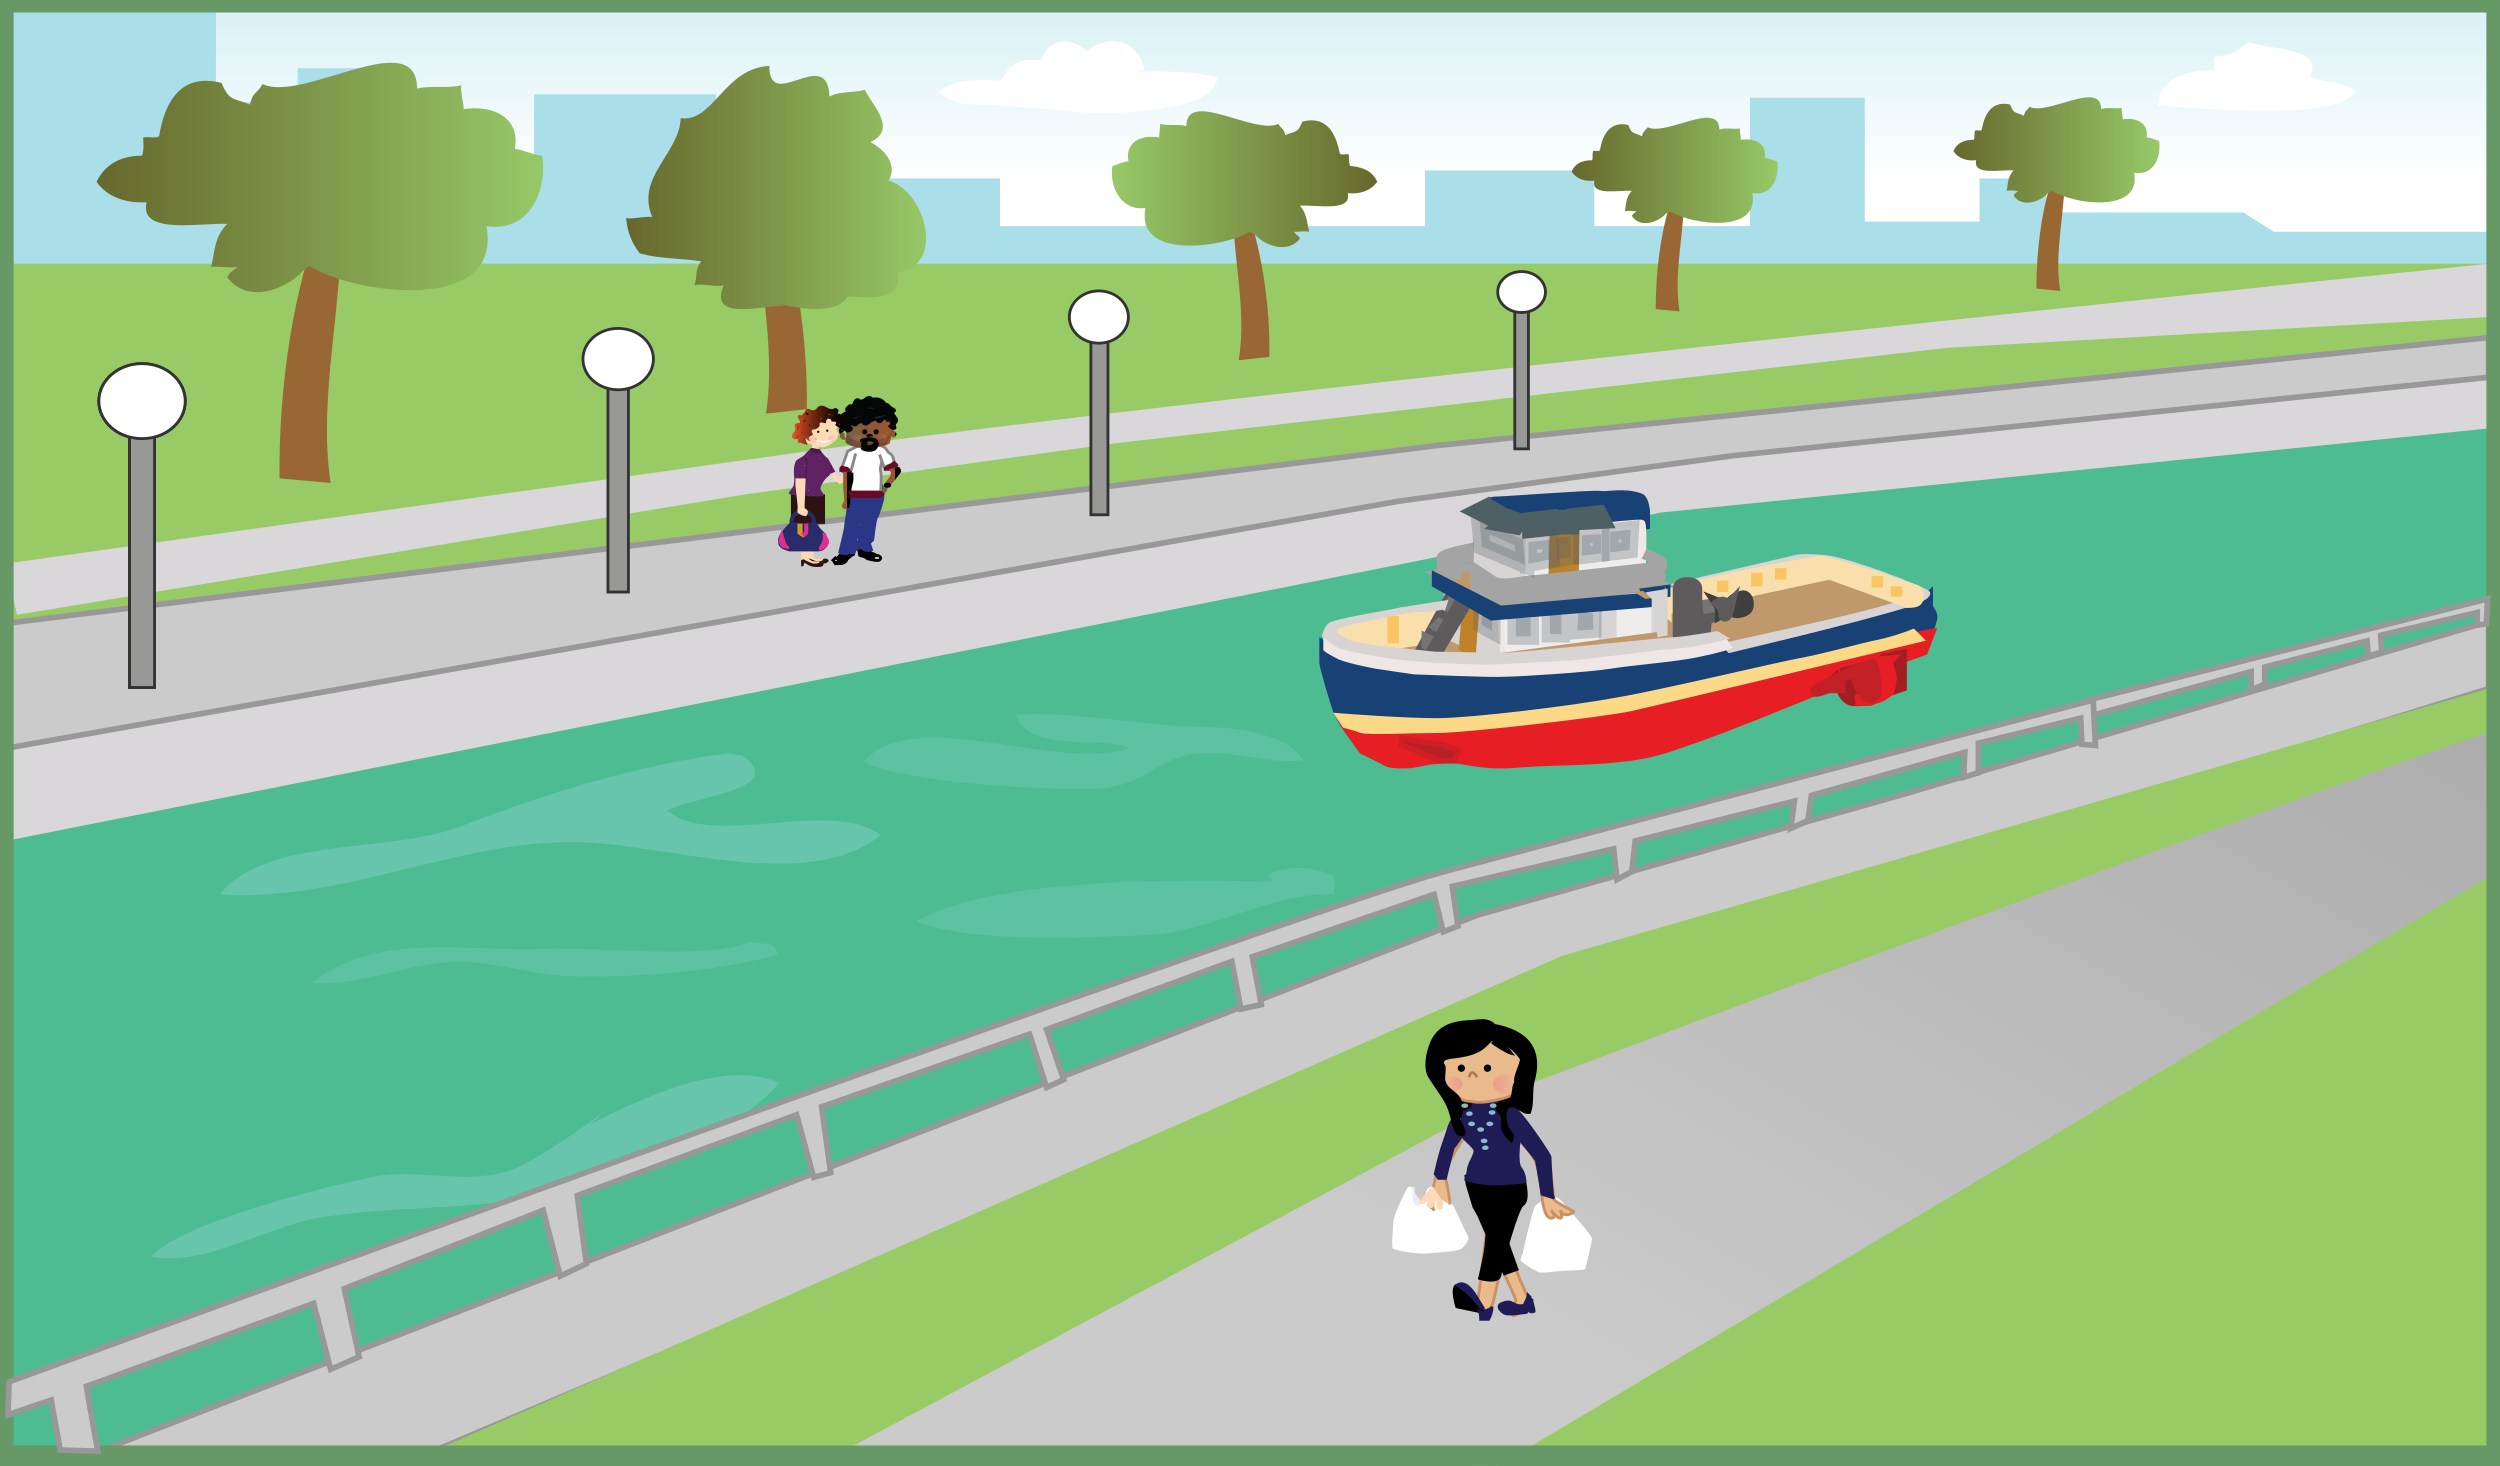 <svg xmlns="http://www.w3.org/2000/svg" version="1.0" viewBox="0 0 220 129"><rect x="0" y="0" width="220" height="129" fill="#808080" stroke="none"/><switch><g><linearGradient id="a" x1="109.748" x2="109.748" y1="15.959" y2="-31.031" gradientUnits="userSpaceOnUse"><stop offset="0" stop-color="#fff"/><stop offset="1" stop-color="#8ad3e1"/></linearGradient><path fill="url(#a)" d="M.5 0H219v26.2H.5z"/><path fill="#AADEE9" d="M19 .8V9h7.2V6h9.5v9.7H47V8.3h16v7.4h25v4.2h37.4V15h14.9v4.9H154V8.6h10.1v10.9h10.1v-3.8h5.9v3h17.3l2.7 1.7h19.3v6.2H0V.1z"/><linearGradient id="b" x1="57.96" x2="-39.541" y1="-1.666" y2="-161.629" gradientUnits="userSpaceOnUse"><stop offset="0" stop-color="#4dbc93"/><stop offset="1" stop-color="#696"/></linearGradient><path fill="url(#b)" stroke="#4DBC93" d="M.5 74l145.7-28.9 72.8-7.4v22.9l-92.2 24.7-98.9 43.1H.2z"/><path fill="#DAD7DA" d="M219 37.7l-72.8 7.4L.5 74V62.2l144.6-21.7 73.9-7.3z"/><linearGradient id="c" x1="108.897" x2="93.551" y1="78.382" y2="37.702" gradientUnits="userSpaceOnUse"><stop offset="0" stop-color="#cccbcb"/><stop offset="1" stop-color="#989898"/></linearGradient><path fill="url(#c)" stroke="#989898" stroke-width=".5" d="M219 54.7l-51.5 15.2-37.4 10.6L8.5 127.8h29.4l97.6-41.4L219 60.6z"/><path fill="#98CB66" d="M37.9 127.8l99.6-43.7L219 60.6v67.6zM.3 65.5l144.8-25 73.9-7.3v-10H.5z"/><linearGradient id="d" x1="66.528" x2="-24.413" y1="-23.465" y2="-172.665" gradientUnits="userSpaceOnUse"><stop offset="0" stop-color="#cccbcb"/><stop offset="1" stop-color="#989898"/></linearGradient><path fill="url(#d)" stroke="#989898" stroke-width=".5" d="M.8 65.8l122.3-21.7 29.4-4 66.5-6.9v-3.5l-92.5 9.5L.2 54.9z"/><path fill="#184275" stroke="#184275" d="M130 45.2s.8-1 1.6-1 8.5-.6 9.2-.5c.7.1 2.1-.3 3.5.2.3.1.4 1.1.4 1.1v1.1s-10.3 1.1-10.6 1c-.3-.1-2.8-1.3-3.1-1.4-.4-.1-1-.5-1-.5z"/><path fill="#BF996C" stroke="#BF996C" stroke-width=".5" d="M120.1 57.1s7-1.3 7.1-1.2c.1.1 4.2 1.8 4.2 1.8.1.2.6.6.6.6s-5.1 0-5.6-.1c-.5 0-4.7-.3-5.1-.5-.5-.2-1.2-.2-1.2-.2v-.4z"/><path fill="#D7D4D3" stroke="#D7D4D3" stroke-width=".5" d="M127.3 56v-4.4L132 54l.3 4.2z"/><path fill="#BE822B" stroke="#BE822B" d="M129.7 53.1l-.3 4.1-.5-.3.3-4.1z"/><path fill="#EFECEC" stroke="#EEE7E5" stroke-width=".5" d="M141 53.1l.2 4.1-8.9.8-.3-4z"/><path fill="#F9DFAC" stroke="#F9DFAC" d="M127.3 55.9s-5.5.9-5.9.9c-.4 0-1.5.4-1.5.4l-1.4-.4s-1.1-.8-1.1-.9c0-.1.1-.7 1-.8.8-.2 4.1-.9 4.6-1 .5-.1 3.5-.5 3.5-.5l.7-.2.1 2.5z"/><path fill="none" stroke="#A4A4A4" d="M128.6 52.2V50s-1.8-.5-1.7-.9c.1-.4 3.5-1 3.5-1"/><path fill="none" stroke="#A4A4A4" d="M128.6 50.5s-1.9-.4-1.7-.8c.2-.3 1.2-.6 2-.7.9-.1 1.9-.2 1.9-.2"/><path fill="none" stroke="#A4A4A4" d="M130.9 49.7l-4 .8 1.7.8"/><path fill="#BF996C" stroke="#BF996C" stroke-width=".5" d="M130.9 50.3l-4.4.7 5.5 3 13.6-1.4-.6-.4 2-.3-2.3-1.1-.2.7v.6l-4.1.1-5.7.7-3.4-1.3z"/><path fill="#EFECEC" stroke="#EEE7E5" stroke-width=".5" d="M144.5 52l-10.6 1.2s.1-5.9.1-6c0-.1 10.2-1.4 10.5-1.2.3.1 0 6 0 6z"/><path fill="#BE822B" stroke="#BE822B" d="M136.9 47l1.6-.2-.1 5.6-1.7.1z"/><path fill="#4F6064" stroke="#4F6064" stroke-width="1.482" d="M137 47.3l1.2-.1V49l-1.2.2z" opacity=".28"/><path fill="#D7D4D3" stroke="#D7D4D3" stroke-width=".5" d="M130 45.2l-.1 6.4 4.1 1.5V47s-1.9-.8-2.4-.9c-.5-.1-1.5-.7-1.5-.7l-.1-.2z"/><path fill="#184275" stroke="#184275" d="M169.6 52.8v.7s.4.5.4.8c0 .3-.8 2.4-.8 2.4l-.5.4s-2.5 1.1-3.3 1.2c-.8.1-3.6 1.1-4.9 1.9-1.3.8-13.3 5.4-15.4 5.9-2.1.5-10.8.8-12.2.8-1.4 0-3.6-.3-3.6-.3s-3.8 0-4.6.3c-.8.3-2.3-.1-2.6 0l-1.6-.8c-1-.6-2.5-3.1-2.7-3.6-.2-.5-1.2-3.9-1.2-4.2V57s1.8 1.2 4.4 1.5c2.6.4 6.3.6 8.3.7 1.9.1 6.1-.1 8.3-.3 2.2-.2 5.7-.6 7.2-.8 1.6-.2 3.9-.5 4.4-.6.6-.1 2.8-.7 2.8-.7l.2.3s6.2-1.5 7.3-1.8c1.1-.3 4.1-1 4.7-1.2.6-.2 2.5-.7 2.5-.7l1.5-.4 1.1-.5.3.3z"/><path fill="#E81E25" stroke="#E81E25" d="M118.8 64.2s11.7 1 22.8-1.2c11-2.3 17.5-3.7 17.5-3.7l10-3.3.6-.1-.5 1.3s-7.1 2.5-9.9 3.7c-2.7 1.1-7.3 3-10.5 4.1-3.2 1.1-4.2 1.7-12.4 1.9-3.5.1-4.1.5-7.5-.1-.8-.2-2.4-.1-3.2 0-.9.2-1.6.3-1.6.3s-1.4.1-1.9-.1c-.5-.3-2.2-1.1-2.2-1.1l-1.2-1.7z"/><path fill="#BF996C" stroke="#BF996C" stroke-width=".5" d="M161 50.4l-14.6 3.2.2 1.2-1 1.1.4 1.3 5.5-1.1.6.6 15.9-3.8z"/><path fill="#D7D4D3" stroke="#D7D4D3" stroke-width=".5" d="M146.5 52.1v-.4h.3l11.2-2.6s.5-.2 2.6 0 8.5 2.7 9 3.1c.1.1-.3.5-1.5.9-4.4 1.4-15.9 4.1-15.9 4.1s-.2-.2-.2-.4c.1-.2 18.2-3.7 16.7-4.6-1.6-.9-7.5-2.6-8.5-2.7-.9-.2-13.5 2.7-13.5 2.7l-.2-.1z"/><path fill="#F9DFAC" stroke="#F9DFAC" d="M146.6 53.6v-1.4s6.1-1.4 7.1-1.6c1-.2 6.4-1.2 6.5-1.2.2 0 4.1 1.1 5 1.4.9.3 2.5.9 2.8 1 .3.1.7.1.8.4 0 .3 0 .6-.2.7-.2.1-.7.1-.7.1l-6.9-2.5-14.4 3.1z"/><path fill="#A31E22" stroke="#A31E22" d="M167.3 60.4v-2.7s-1.3.3-1.5.3c-.1 0 .1-.1.3.5.2.6.3 1.3.2 1.6-.1.2-.2.7-.2.7l1.2-.4zm-5.3-1.1c-.1.1-.1 1 .1 1.4.2.5.5.8.8.9.3.1 1.1 0 1.3 0 .2 0 .7-.4.8-.6.1-.2.2-1.5 0-1.8-.1-.3-.3-.8-.3-.7 0 .1-2.7.8-2.7.8z"/><path fill="#E81E25" stroke="#E81E25" d="M166 58.2s.5 1.3.4 1.6c0 .3-.2 1-.2 1-.1.1-.8.6-1.1.6-.3.1-.6.3-.7.2h-1.1s1.4-.3 1.5-.5c.2-.2.3-1 .3-1.3 0-.3-.3-1.2-.3-1.2 0-.1-.1-.3-.1-.3l1.3-.1z"/><path fill="#C42126" stroke="#C42126" d="M163.4 59s0 1 .3 1.5.6.8.7.8c0 0 .3.2.5 0s.2-.7.2-.9c0-.3-.2-1.3-.2-1.5 0-.1-.2-.4-.2-.4l-1.3.5c0-.1-1 .4-2 .9-.3.1-.6.3-.8.4-.8.4-1 .6-.6.5.4-.1.7-.3 1.1-.3h.8V60"/><path fill="#FBD987" stroke="#FBD987" d="M118.3 63.3s5.2.4 8.2.4c2.9 0 12-1.1 15.7-1.8 3.7-.6 14.1-3.1 16.3-3.5 2.2-.4 5.3-1.3 6.8-1.6 1.5-.3 3-.9 3-.9l.2.2s-22.8 5.5-25.1 6c-2.3.5-14.5 1.9-16.8 1.9-2.3 0-6.3.2-6.8 0s-1.3-.4-1.3-.4l-.2-.3z"/><path fill="none" stroke="#F8C562" d="M151.6 51.1v1m3-1.7v1.2m2.1-1.6v1m8.5-.3v1m1.7-.1v.9"/><path fill="#EFECEC" stroke="#EEE7E5" stroke-width=".5" d="M142 53.1v4.1h3.6v-4.3z"/><path fill="#D7D4D3" stroke="#D7D4D3" stroke-width=".5" d="M141 53.1h1v4.1h-1.1z"/><path fill="#4F6064" stroke="#4F6064" stroke-width="1.482" d="M138.8 55.5l1.4-.1V54l-1.3-.2zm-2.4-1.4h1v1.7h-1zm-3 .3h1.3V56h-1.3zm-3 .6l.9.5v-1.4l-.9-.5z" opacity=".28"/><path fill="none" stroke="#A4A4A4" d="M144.7 48.7l1.4.7s.4.5-.2.6c-.6.2-.7 0-.7 0s-10.6 1.2-11.1 1.2c-.5.1-2.1.4-2.7 0l-1.5-1v2.6m1.4-1.6v2.5m2.4-2.4v2.5m3.7-3v2.8m3.6-3.2v2.7m4.9-3.1v2.2m-17.8-3.7V51m-.8-2.2v2.8"/><path fill="none" stroke="#A4A4A4" d="M129.8 51.3l1.5.8s1.8.3 2.1.2c.3-.1 4-.5 4-.5l3.9-.5s5-.4 4.8-.6c-.2-.1-1.5-.7-1.5-.7"/><path fill="none" stroke="#A4A4A4" d="M129.8 52.1s.8.5 1.5.7c.7.2 2.4 0 2.4 0l3.7-.4 3.7-.3 4.8-.7-1.2-.6"/><path fill="#4F6064" stroke="#4F6064" stroke-width="1.482" d="M130.9 44.6l.4.4-.4.4-.8-.4zm.7.4l.7.4-.3.4-.8-.4zm1.3.6l-.6.5 1.1.2.3-.4zm1.8.2v.8l1.8-.2-.1-.8zm2.5-.2h1v.7h-1zm1.7-.2l.2.5 1.9-.1-.3-.6z"/><path fill="none" stroke="#F8C562" d="M122.6 54.2v2.4"/><path fill="#5E5B5D" stroke="#5E5B5D" d="M148.5 53.1c.2 0 .8-.1.9.1.1.3-.6.4-.8.4v-.4m.8.5l.2 1 1.8-.7v-.6z"/><path fill="#767576" stroke="#767576" d="M149.8 53.3l1.4-.2.2.2-2 .3v-.3z"/><path fill="none" d="M151.4 54l.5-.2-.5-.9-.2.2.2.3z"/><path fill="#5E5B5D" stroke="#5E5B5D" d="M148.5 53.6l.1 1.8s.3.3.5.2c.2 0 .4-.9.4-.9l-.2-1.4-.5.2-.3.1z"/><path fill="#5E5B5D" stroke="#5E5B5D" d="M148.1 52.5v4.4l.8-.4v-4h-.6zm1.4 2.5v1.6l.5-.3.1-1.3-.3-.2z"/><path fill="#262728" stroke="#262728" d="M123.4 65.2s2 .4 2.9.5c.9.1 1.7.5 1.7.5l-.2.5h-1l-3.6-1.5h.2z" opacity=".13"/><path fill="#4F6064" stroke="#4F6064" stroke-width="1.482" d="M130.2 45.8l3.8 1.7.2 2.2-3.8-1.6zm4.3 3.8l2-.4-.1-1.7-1.9.2zm4.7-.7l1.7-.2V47l-1.7.1z" opacity=".28"/><path fill="#5E5B5D" stroke="#5E5B5D" d="M128.1 52.2l-3 5.8-.4-.1 3.2-5.9z"/><path fill="#767576" stroke="#767576" d="M128.4 53.1l-.3.6-.6-.3.3-.5zm-1.7 1.8l.5.2v.4l-.7-.4zm-1.1 1.4l.8.4v.5l-.8-.5z"/><path fill="#5E5B5D" stroke="#5E5B5D" d="M126.1 58l3.1-5.2-.5-.2-3.1 5.4z"/><path fill="#4F6064" stroke="#4F6064" stroke-width="1.482" d="M141.7 48.6l1.7-.2.1-1.8-1.8.2z" opacity=".28"/><path fill="#3F3F3F" stroke="#3F3F3F" d="M151.2 53.1l.5.2.4.3-.7.4v-.6zm1.8-.3c-.2 0-.2.3-.2.5.8.1.8-.4.4-.8.6-.3.8.8.5 1.1-.2.2-.6.3-.9.3-.3 0-.5-.4-.7-.3v-.3c0-.1.2 0 .2-.1V53c.2-.2.9-.7.7-.2"/><path fill="#5E5B5D" stroke="#5E5B5D" d="M151.3 53.1s.3-.2.5 0c.3.2.4.1.4.1l-.2.8s-.1.2-.2.2c-.2 0 0-.2 0-.2l-.3-.7-.2-.2z"/><path fill="#184275" stroke="#184275" d="M145 52.2l1.5-.2v.1l-1.4.3zM126.5 51v.3l4.8 2.8 14.3-1.2-.1-.3-13.5 1.2z"/><path fill="#BF996C" d="M144.8 52.2l.8.4-.8.1-1-.6.8-.1zm1.7-.5h.1v.2h-.1z"/><path fill="#D7D4D3" stroke="#D7D4D3" stroke-width=".5" d="M146.5 52.1v3.6l-.9.2v-3.3l-.3-.3z"/><path fill="#BF996C" stroke="#BF996C" stroke-width=".5" d="M145.7 56.7L132.3 58l-.1-.3 13.4-1.8z"/><path fill="#5E5B5D" stroke="#5E5B5D" d="M149.3 56.3c0 .3-.3.5-.7.5h-.2c-.4 0-.7-.2-.7-.5v-4.5c0-.3.3-.5.7-.5h.2c.4 0 .7.2.7.5v4.5z"/><path fill="#EEE7E5" stroke="#EEE7E5" stroke-width=".5" d="M151.7 56.3l.4.6s-.8.3-2.8.7c-1.9.4-5.8.7-7.6 1-1.8.3-8 .7-9.2.7-1.2.1-7.3-.2-8-.2 0 0-2.8-.4-3.4-.5 0 0-2.2-.4-3.2-.8-1-.5-1.2-.7-1.2-.7V56s.2.5 1.1.8c.9.3 3.2.9 4.9 1.1 1.7.2 6.5.6 8.7.5 2.3-.1 7.3-.3 8.2-.5 1-.2 3.5-.4 4.1-.5l-.5.1s1.9-.1 2.9-.3c1-.2 2.7-.3 3.1-.4.3-.1 1.4-.3 1.5-.3 0-.1 1-.2 1-.2z"/><path fill="#D7D4D3" stroke="#D7D4D3" stroke-width=".5" d="M127 53.4l.1-.3s-2.5.4-3.8.6c-1.3.3-6 1-6.3 1.4-.3.4-.4.8-.4.8s.8.7 1.3.9 4.3 1 6.2 1.1c1.9.2 6.2.4 7.9.3 1.8-.1 6.2-.3 7.1-.4.9-.1 7.4-.9 7.4-.9 2 0 5.1-.8 5.1-.8l-.5-.3s-3.1.5-3.5.5c-.5 0-5.2.5-6.4.6-1.2.1-7.9.8-8.9.8s-5.2-.1-6-.1c-.7-.1-7-.6-7.8-1.1-.8-.5-1.3-.7-1.1-1.1.2-.5 1-.5 2-.8 1-.2 4.6-1 5.2-1 .7.1 2.4-.2 2.4-.2z"/><path fill="#AADEE9" d="M106.7 64c-5.7 0-11.3-1.4-17.3-1.1 1.1 3.4 7.1 1.8 10 2.9-6.3 2.3-18.7-3.9-23.4 1.2 3.3 1.9 16.4 2.6 20.7 2.4 3.7-.2 4.9-2.4 8-3 3.4-.6 6.6.9 10 .5-1.4-2.2-5.4-2.9-8.6-2.9m6 13.6c-7.4-.2-24.6-.5-31.5 3.5 5.2 1.9 14.2 1.4 20.2 1.2 5.8-.2 11-3.8 16.6-3.6v-1.6c-1.9-.9-3.9-1-5.9-.1M66 82.9c-4 1.6-13.1.4-18.1.6-7.1.3-14.5-1.6-20.5 3 4.2.3 7.8-1.5 11.8-1.8 4-.3 7 1 10.7 1.2 5.7.2 13.2-.4 18.6-1.9-.5-1.3-1.2-.8-2.5-1.1" opacity=".18"/><path fill="#AADEE9" d="M64 66.3c-7.9 1-16.2 3.6-23.4 6.4-6.5 2.5-16.9.8-21.3 6 11.1.7 20.6-4.7 31.4-4.6 7.9.1 20.2 4.6 26.8-.6-4.6-3.4-14.7 1.3-18.8-2.2 2.8-1.3 10.7-1.9 6.6-4.8m-12 31.2c-1.1.9-5.9 4.3-8.1 5.2-4.1 1.5-8.5-.2-12.6.7-4.2.9-16.7 4-19.3 7 5 .8 10-2.6 14.6-3.4 4.6-.8 9.4-.8 14-1.2 7.9-.6 21.6-4.8 26.7-10.7-5-2.2-12.4 1.5-16.6 3.6" opacity=".27"/><path fill="#DAD7DA" d="M1.5 54.1l64.1-10.6L98.2 39l42.6-4.9 30.6-3.5 47.6-2.7v-4.7S107.7 34.6 69.7 39.9.5 49.6.5 49.6l1 4.5z"/><g stroke="#333" stroke-width=".25"><path fill="#989897" d="M11.4 37.8h2.2v22.7h-2.2z"/><ellipse cx="12.5" cy="35.3" fill="#FFF" rx="3.8" ry="3.3"/></g><g stroke="#333" stroke-width=".25"><path fill="#989897" d="M53.5 33.7h1.8v18.4h-1.8z"/><ellipse cx="54.4" cy="31.6" fill="#FFF" rx="3.1" ry="2.7"/></g><g stroke="#333" stroke-width=".25"><path fill="#989897" d="M96 29.7h1.5v15.6H96z"/><ellipse cx="96.7" cy="27.9" fill="#FFF" rx="2.6" ry="2.3"/></g><g stroke="#333" stroke-width=".25"><path fill="#989897" d="M11.4 37.8h2.2v22.7h-2.2z"/><ellipse cx="12.5" cy="35.3" fill="#FFF" rx="3.8" ry="3.3"/></g><g stroke="#333" stroke-width=".25"><path fill="#989897" d="M133.3 27.1h1.2v12.4h-1.2z"/><ellipse cx="133.9" cy="25.7" fill="#FFF" rx="2.1" ry="1.8"/></g><path fill="#FFF" d="M100.7 6.2c-.3-2.5-3.1-3.4-5-1.7-1.7-1.3-3.3-1.2-4.1.8-2-.2-2.7.3-3.5 1.8-2-.1-4.1-.2-5.5 1 1.7 1.4 3.3 1 5.6 1.2 2.2.2 4.4.3 7 .6 2.8.2 11.9 0 11.9-3.1-2.4-.6-4.9-.5-7.4-.5m103.6.4c1.2-2.5-3.4-2.3-5.4-3-1.3.9-.9 1-3 1.3-.1.4.1.9-.1 1.2-2.4-.1-4.9.8-4.9 3.1 3.7.2 15.7 1.5 17.4-1.3-.9-.6-1.9-.8-3-.9"/><path fill="#996733" d="M24.6 42.1c-.1-7.5 1.1-17 4.1-23.9H30c.4 7.8-2.1 16.6-.9 24.3"/><linearGradient id="e" x1="8.471" x2="47.614" y1="15.681" y2="15.681" gradientUnits="userSpaceOnUse"><stop offset="0" stop-color="#67682c"/><stop offset="1" stop-color="#96c867"/></linearGradient><path fill="url(#e)" d="M26.6 23.9c-1.6 1.7-4.9 2.8-6.6.5.2-.5.6-.6.9-.9-.7.1-1.6-.1-2.3 0 .3-1.5.3-2.7 1.4-3.8-2.4-.1-7.8 1-7.1-1.9-1.9.1-3.5-.5-4.4-1.8.7-1.5 2.1-2.3 4-2.3.2-.5.1-1.2.1-1.6.4-.1 1.1.1 1.4-.1.4-2.5 1.6-5.7 5.5-4.7.7 1.7 1.1 1.3 2.5 1.9.2-1.1.7-1 1.1-1.8 3.5 1.7 13.6-5.3 13.6.4 1-.3 2.9 0 3.9-.3-.1.6.2 1.5.2 2.1 2.8-.4 5 .9 4.5 3.5.8.1 1.5.5 2.4.6.5 2.7-.9 6.8-4.9 6.2 1.5 7.8-11.6 6-15.6 3.5"/><path fill="#996733" d="M71 36c.1-5.9-.9-13.5-3.2-18.9h-1.1c-.3 6.2 1.7 13.2.7 19.3"/><linearGradient id="f" x1="55.2" x2="81.531" y1="16.563" y2="16.563" gradientUnits="userSpaceOnUse"><stop offset="0" stop-color="#67682c"/><stop offset="1" stop-color="#96c867"/></linearGradient><path fill="url(#f)" d="M69 26.9c-2 0-6.7 1.4-5.3-1.8-.8.2-1.8-.2-2.6 0 .3-.7 0-1.3.6-2.1-1.8-.3-3.6-.2-5.4-.7-.7-.9-1.1-1.9-1.2-3.1.7.1 1.6-.2 2.3-.1-1.5-3.5 2.4-5.6 2.5-8.7 2.9.4 3.8-4.4 7.8-4.6 0 4.2 5.1-1.9 5.3 2.7.8-.5 2.2-.3 3.1-.6.7 1.4 2.9 3.5.5 4.6 1.3.7 2.4 2 1.6 3.4 3.2.9 5.1 7.4.8 8.1.4 2.5-2.3 2.2-4.4 2.1-1.1 1.7-4.4 1-6.4.6"/><path fill="#996733" d="M111.7 31.4c.1-4.4-.7-10.1-2.4-14.1h-.8c-.2 4.6 1.3 9.8.5 14.4"/><linearGradient id="g" x1="455.709" x2="478.874" y1="15.767" y2="15.767" gradientTransform="matrix(-1 0 0 1 576.96 0)" gradientUnits="userSpaceOnUse"><stop offset="0" stop-color="#67682c"/><stop offset="1" stop-color="#96c867"/></linearGradient><path fill="url(#g)" d="M110.5 20.7c.9 1 2.9 1.6 3.9.3-.1-.3-.4-.3-.5-.6.4 0 1-.1 1.3 0-.2-.9-.2-1.6-.8-2.3 1.4-.1 4.6.6 4.2-1.1 1.1.1 2-.2 2.6-1-.4-.9-1.2-1.3-2.4-1.4-.1-.3-.1-.7-.1-1-.2-.1-.6.1-.8-.1-.3-1.5-1-3.4-3.3-2.8-.4 1.1-.7.8-1.5 1.2-.1-.6-.4-.6-.6-1-2.1 1-8.1-3.1-8.1.2-.6-.2-1.7 0-2.3-.2 0 .4-.1.9-.1 1.2-1.7-.3-3 .5-2.7 2.1-.5 0-.9.3-1.4.4-.3 1.6.6 4 2.9 3.7-.9 4.6 6.8 3.5 9.2 2.1"/><path fill="#996733" d="M145.7 27.2c0-3.4.5-7.8 1.9-11h.6c.2 3.6-1 7.6-.4 11.2"/><linearGradient id="h" x1="423.384" x2="441.38" y1="15.026" y2="15.026" gradientTransform="translate(-285.1)" gradientUnits="userSpaceOnUse"><stop offset="0" stop-color="#67682c"/><stop offset="1" stop-color="#96c867"/></linearGradient><path fill="url(#h)" d="M146.6 18.8c-.7.8-2.3 1.3-3 .2.1-.2.3-.3.4-.4-.3 0-.7-.1-1 0 .1-.7.1-1.3.6-1.8-1.1-.1-3.6.5-3.3-.9-.9.1-1.6-.2-2-.8.3-.7.9-1 1.8-1 .1-.2 0-.5.1-.8.2-.1.5.1.6-.1.2-1.2.8-2.6 2.5-2.2.3.9.5.6 1.2 1 .1-.5.3-.5.5-.8 1.6.8 6.3-2.4 6.3.2.5-.2 1.3 0 1.8-.1 0 .3.1.7.1 1 1.3-.2 2.3.4 2.1 1.6.4 0 .7.2 1.1.3.2 1.3-.4 3.1-2.2 2.8.7 3.6-5.3 2.8-7.2 1.6"/><linearGradient id="i" x1="136.337" x2="213.283" y1="120.21" y2="-9.866" gradientUnits="userSpaceOnUse"><stop offset="0" stop-color="#cccbcb"/><stop offset="1" stop-color="#989898"/></linearGradient><path fill="url(#i)" d="M74.2 127.7l60.6-32.4S205 68.9 219 64.5c1.5 7.5.9 12.1.9 12.1L131.8 129l-57.6-1.3z"/><path fill="#FDD9B6" d="M73.1 41.7c.2.4.3.5.8.9.3-.1.5-.4.7-.5.2-.2-.1 0 .3-.1-.5.1-.2-.1-1 0-.4-.3-.3-.2-.5-.5-.1.1 0-.2 0 0m-1.9-2.4s-.1.4-.2.5c-.1.1.4.1.6.2.1 0 .6.1.5 0l-.3-.3c-.1-.1 0-.2 0-.2s-.3 0-.4-.1c-.1-.1-.2-.1-.2-.1z"/><path fill="#FDD9B6" d="M70.6 38.8s.4.2.8.3c.4.1.9.4 1.3.2.8-.3 1.3-1.1 1-1.3-.3-.2.1-.4.1-.6 0-.2-.1-1-.9-1.1-.8 0-2 .4-1.9.6 0 .2-.3 1.4-.5 1.4-.2.1.1.5.1.5z"/><linearGradient id="j" x1="69.692" x2="74.547" y1="38.107" y2="38.107" gradientTransform="translate(-.026 -.576)" gradientUnits="userSpaceOnUse"><stop offset="0" stop-color="#f05525"/><stop offset=".059" stop-color="#db4d22"/><stop offset=".257" stop-color="#993618"/><stop offset=".446" stop-color="#63230f"/><stop offset=".619" stop-color="#381409"/><stop offset=".775" stop-color="#190904"/><stop offset=".907" stop-color="#070201"/><stop offset="1"/></linearGradient><path fill="url(#j)" d="M70.9 38.6c0 .2.1.4.2.5-.3.1-.5-.2-.8-.1-.1-.1-.1-.3-.1-.4-.5.2-.6-.2-.4-.5.1-.2.2-.1.2-.4 0-.2-.2-.2 0-.4.1-.1.4 0 .4-.2 0-.1-.2-.3-.2-.4 0-.2 0-.1.2-.2 0 0 .1.1.2 0s.1-.2.2-.2c.1-.1 0-.2.2-.3.2-.1.3.1.5.1.5 0 .3-.4.8-.4.4 0 .5.3.9.3.2 0 .3-.2.5 0 .2.1 0 .3 0 .4.2 0 .4.1.6.2.1.1 0 .3.4.3.2.2-.2.2-.3.4-.2.3.1.2.2.4 0 .3-.3.1-.4.3-.2.2.2.3-.1.4-.2-.1-.4-.6-.2-.7-.1-.1-.3-.2-.4-.3l.1-.2c-.1-.1-.2-.1-.2-.1h-.2c-.1 0 0-.2-.1-.2-.3-.1-.2-.1-.4.1v.2c-.1.1-.2 0-.3 0-.1 0-.1-.1-.2 0-.2.1 0 .2-.1.3 0 .1-.1.1-.2.2s-.4.1-.4.1c-.2.2.1.3 0 .5-.3.1-.4.2-.2.5h-.1"/><path fill="#FDD9B6" d="M70.6 45.2s.3 3.3.3 3.5c0 .1.1.5.1.5s.9.4 1.1.4c.2 0 .8-.2.7-.3-.1-.1-.6-.1-.7-.1-.1 0-.3 0-.4-.1-.1-.1-.2-.6-.2-1.1 0-.5-.1-2.6-.1-2.7v-.2l-.8.1z"/><path fill="#2B1312" d="M70.9 49v.5c0 .1.2 0 .2 0l.1-.3s.1.1.3.2c.1.1.5.2.7.2.2 0 .5 0 .6-.1.1-.1.2-.2 0-.3-.1-.1-.4 0-.4 0s.1 0 0 .1-.4.1-.5.1c-.1 0-.8-.3-.9-.4h-.1z"/><path fill="#FDD9B6" d="M70.2 45.4s.3 3.3.3 3.5c0 .1.1.5.1.5s.9.4 1.1.4c.2 0 .8-.2.7-.3-.1-.1-.6-.1-.7-.1-.1 0-.3 0-.4-.1-.1-.1-.2-.6-.2-1.1 0-.5-.1-2.6-.1-2.7v-.2l-.8.1z"/><path fill="#2B1312" d="M69.6 43.5h3v2.6h-3z"/><path fill="#5F2262" d="M73.1 41.7l.4-.2-.5-.9-.1.5z"/><path fill="#5F2262" d="M71.4 39.4l.5.1h.2s.4.6.7.8c.3.2.5 1.3.1 1.6-.4.3-.7.9-.7 1.1 0 .2.3.4.3.6 0 .2-2.7 0-3-.1-.2-.1.1-.4.1-.4s.1-.1.2-.3c.1-.2.1-.7.1-.7s-.1-.6 0-1.1c.1-.5.2-.5.5-.7.2-.1.4-.2.5-.4l.4-.4.1-.1z"/><path fill="#2B1312" d="M70.5 49.3v.5c0 .1.2 0 .2 0l.1-.3s.1.1.3.2c.1.1.5.2.7.2.2 0 .5 0 .6-.1.1-.1.1-.3 0-.3-.1-.1-.3-.1-.3-.1s.1 0 0 .1-.4.1-.5.1c-.1 0-.8-.3-.9-.4-.1.1-.2.1-.2.1z"/><path fill="#5F2262" d="M70.7 38.9s-.1 0 0 0c-.1-.1 0-.2 0-.2"/><linearGradient id="k" x1="72.906" x2="73.667" y1="39.259" y2="39.259" gradientTransform="translate(-.026 -.576)" gradientUnits="userSpaceOnUse"><stop offset="0" stop-color="#ec1475"/><stop offset="1" stop-color="#fff5cb"/></linearGradient><ellipse cx="73.3" cy="38.6" fill="url(#k)" opacity=".18" rx=".4" ry=".3"/><circle cx="72.8" cy="37.9" r=".1" fill="#050506"/><circle cx="72" cy="38" r=".1" fill="#050506"/><linearGradient id="l" x1="71.88" x2="70.935" y1="39.361" y2="39.361" gradientTransform="translate(-.026 -.576)" gradientUnits="userSpaceOnUse"><stop offset="0" stop-color="#ec1475"/><stop offset="1" stop-color="#fff5cb"/></linearGradient><ellipse cx="71.4" cy="38.7" fill="url(#l)" opacity=".18" rx=".5" ry=".3"/><path fill="#FFF" d="M73.5 38.6l-.9.4c-.1 0-1.1-.3-1.1-.3s.6.1 1 .1c.5 0 1-.2 1-.2z"/><linearGradient id="m" x1="70.629" x2="70.959" y1="37.741" y2="37.741" gradientTransform="translate(-.026 -.576)" gradientUnits="userSpaceOnUse"><stop offset="0" stop-color="#f05525"/><stop offset=".042" stop-color="#de4f22"/><stop offset=".19" stop-color="#a43a19"/><stop offset=".338" stop-color="#722812"/><stop offset=".483" stop-color="#491a0b"/><stop offset=".624" stop-color="#290f06"/><stop offset=".759" stop-color="#120703"/><stop offset=".887" stop-color="#050201"/><stop offset="1"/></linearGradient><path fill="url(#m)" d="M70.6 37.3s0-.2.1-.3c.1 0 .3-.1.3-.1s-.2.1-.2.2l-.2.2c.1 0 0 0 0 0z"/><linearGradient id="n" x1="71.04" x2="71.319" y1="38.066" y2="38.066" gradientTransform="translate(-.026 -.576)" gradientUnits="userSpaceOnUse"><stop offset="0" stop-color="#f05525"/><stop offset=".042" stop-color="#de4f22"/><stop offset=".19" stop-color="#a43a19"/><stop offset=".338" stop-color="#722812"/><stop offset=".483" stop-color="#491a0b"/><stop offset=".624" stop-color="#290f06"/><stop offset=".759" stop-color="#120703"/><stop offset=".887" stop-color="#050201"/><stop offset="1"/></linearGradient><path fill="url(#n)" d="M71.1 37.6s-.1 0 0 0c0-.1.1-.1.1-.1v-.2s.1.1.1.2h-.1s-.1 0-.1.1c0-.1.1 0 0 0 .1 0 0 0 0 0z"/><linearGradient id="o" x1="-215.012" x2="-214.728" y1="57.414" y2="57.414" gradientTransform="rotate(-174.463 -72.59 40.85)" gradientUnits="userSpaceOnUse"><stop offset="0" stop-color="#f05525"/><stop offset=".042" stop-color="#de4f22"/><stop offset=".19" stop-color="#a43a19"/><stop offset=".338" stop-color="#722812"/><stop offset=".483" stop-color="#491a0b"/><stop offset=".624" stop-color="#290f06"/><stop offset=".759" stop-color="#120703"/><stop offset=".887" stop-color="#050201"/><stop offset="1"/></linearGradient><path fill="url(#o)" d="M70.7 37.9s.1.1 0 0l-.1.1v.2s-.1-.2 0-.2h.1c-.1 0 0 0 0-.1 0 .1 0 .1 0 0-.1 0 0 0 0 0z"/><linearGradient id="p" x1="-184.51" x2="-184.297" y1="-59.011" y2="-59.011" gradientTransform="rotate(134.01 -76.885 42.886)" gradientUnits="userSpaceOnUse"><stop offset="0" stop-color="#f05525"/><stop offset=".042" stop-color="#de4f22"/><stop offset=".19" stop-color="#a43a19"/><stop offset=".338" stop-color="#722812"/><stop offset=".483" stop-color="#491a0b"/><stop offset=".624" stop-color="#290f06"/><stop offset=".759" stop-color="#120703"/><stop offset=".887" stop-color="#050201"/><stop offset="1"/></linearGradient><path fill="url(#p)" d="M71 36.2s.2-.1.1 0c0 .1-.1.1-.1.1l.1.1c.1 0 .1.1 0 .1s-.2-.1-.2-.1v-.1c.2 0 .2 0 .1-.1 0 .1 0 0 0 0-.1 0 0 0 0 0z"/><linearGradient id="q" x1="68.004" x2="68.288" y1="7.786" y2="7.786" gradientTransform="rotate(5.02 -280.004 45.88)" gradientUnits="userSpaceOnUse"><stop offset="0" stop-color="#f05525"/><stop offset=".042" stop-color="#de4f22"/><stop offset=".19" stop-color="#a43a19"/><stop offset=".338" stop-color="#722812"/><stop offset=".483" stop-color="#491a0b"/><stop offset=".624" stop-color="#290f06"/><stop offset=".759" stop-color="#120703"/><stop offset=".887" stop-color="#050201"/><stop offset="1"/></linearGradient><path fill="url(#q)" d="M70.1 38.6s-.2-.1 0 0l.1-.1v-.2s.1.2 0 .2h-.1v.1c0-.1 0-.1 0 0z"/><linearGradient id="r" x1="-214.626" x2="-214.343" y1="57.835" y2="57.835" gradientTransform="rotate(-174.463 -72.59 40.85)" gradientUnits="userSpaceOnUse"><stop offset="0" stop-color="#f05525"/><stop offset=".042" stop-color="#de4f22"/><stop offset=".19" stop-color="#a43a19"/><stop offset=".338" stop-color="#722812"/><stop offset=".483" stop-color="#491a0b"/><stop offset=".624" stop-color="#290f06"/><stop offset=".759" stop-color="#120703"/><stop offset=".887" stop-color="#050201"/><stop offset="1"/></linearGradient><path fill="url(#r)" d="M70.3 37.5s.2 0 0 0l-.1.1v.2s-.1-.2 0-.2h.1s.1 0 0-.1z"/><linearGradient id="s" x1="-105.76" x2="-105.57" y1="189.363" y2="189.363" gradientTransform="rotate(-79.66 -108.262 6.45)" gradientUnits="userSpaceOnUse"><stop offset="0" stop-color="#f05525"/><stop offset=".255" stop-color="#b7411c"/><stop offset=".839" stop-color="#280e06"/><stop offset="1"/></linearGradient><path fill="url(#s)" d="M72.4 36.8s-.1.1-.1 0v-.1H72h.2s.1.1 0 .1v.1c.1-.1.2-.1.2-.1z"/><linearGradient id="t" x1="73.204" x2="73.482" y1="37.505" y2="37.505" gradientTransform="translate(-.026 -.576)" gradientUnits="userSpaceOnUse"><stop offset="0" stop-color="#f05525"/><stop offset=".042" stop-color="#de4f22"/><stop offset=".19" stop-color="#a43a19"/><stop offset=".338" stop-color="#722812"/><stop offset=".483" stop-color="#491a0b"/><stop offset=".624" stop-color="#290f06"/><stop offset=".759" stop-color="#120703"/><stop offset=".887" stop-color="#050201"/><stop offset="1"/></linearGradient><path fill="url(#t)" d="M73.3 37s-.2 0 0 0c0-.1.1-.1.1-.1v-.2s.1.1.1.2-.1 0-.1 0c-.1 0-.1.1-.1.1 0 .1 0 0 0 0z"/><linearGradient id="u" x1="1.425" x2="1.624" y1="114.777" y2="114.777" gradientTransform="rotate(-57.33 -34.304 10.11)" gradientUnits="userSpaceOnUse"><stop offset="0" stop-color="#f05525"/><stop offset=".042" stop-color="#de4f22"/><stop offset=".19" stop-color="#a43a19"/><stop offset=".338" stop-color="#722812"/><stop offset=".483" stop-color="#491a0b"/><stop offset=".624" stop-color="#290f06"/><stop offset=".759" stop-color="#120703"/><stop offset=".887" stop-color="#050201"/><stop offset="1"/></linearGradient><path fill="url(#u)" d="M73.3 36.6s-.2.1-.1 0v-.1s-.1-.1-.2 0c-.1 0-.1 0-.1-.1 0 0 .2 0 .2.1.1-.1.1-.1.2.1-.1-.1-.1-.1 0 0-.1-.1 0-.1 0 0 0-.1 0 0 0 0z"/><linearGradient id="v" x1="-97.083" x2="-96.868" y1="104.309" y2="104.309" gradientTransform="rotate(-106 -37.955 6.41)" gradientUnits="userSpaceOnUse"><stop offset="0" stop-color="#f05525"/><stop offset=".042" stop-color="#de4f22"/><stop offset=".19" stop-color="#a43a19"/><stop offset=".338" stop-color="#722812"/><stop offset=".483" stop-color="#491a0b"/><stop offset=".624" stop-color="#290f06"/><stop offset=".759" stop-color="#120703"/><stop offset=".887" stop-color="#050201"/><stop offset="1"/></linearGradient><path fill="url(#v)" d="M72.6 36.1s0 .1-.1.1l-.1-.1c-.1 0-.1 0-.1.1h-.1l.2-.1s.1 0 .1.1c0-.1 0 0 .1-.1 0 .1 0 0 0 0 .1 0 0 0 0 0z"/><linearGradient id="w" x1="-97.491" x2="-97.277" y1="103.32" y2="103.32" gradientTransform="rotate(-106 -37.955 6.41)" gradientUnits="userSpaceOnUse"><stop offset="0" stop-color="#f05525"/><stop offset=".042" stop-color="#de4f22"/><stop offset=".19" stop-color="#a43a19"/><stop offset=".338" stop-color="#722812"/><stop offset=".483" stop-color="#491a0b"/><stop offset=".624" stop-color="#290f06"/><stop offset=".759" stop-color="#120703"/><stop offset=".887" stop-color="#050201"/><stop offset="1"/></linearGradient><path fill="url(#w)" d="M71.8 36.8s0 .1-.1.1l-.1-.1c-.1 0-.1 0-.1.1h-.1l.2-.1s.1 0 .1.1c0-.1 0 0 .1-.1-.1 0 0 0 0 0z"/><path fill="#5F2262" d="M70 42.1h.9s.1-.8.1-1c0-.2 0-.8-.3-.8-.2 0-.4.2-.5.3 0 .1-.3.9-.3 1 0-.1.1.5.1.5z"/><path fill="#060706" d="M73.1 41.7l.1-.3V41c0-.1-.1-.1-.1-.1v.7c0 .1 0 .1-.1.1l-.1.1-.1.1h.1l.2-.2z" opacity=".25"/><path fill="#060706" d="M70.6 40.2s.2 0 .3.3c.1.3.1.8 0 1 0 .2-.1.6-.1.6s-.1.8 0 .9v.6h.1v-.7c0-.1.1-1 .1-1.2 0-.1.1-1.1 0-1.2 0-.1-.1-.3-.2-.3h-.2zm-.5 3.4c.1.1.1-.1.1-.2s-.1-.3-.1-.4c0-.1-.1-.3-.1-.3v-.3 1c0-.1.1.2.1.2z" opacity=".32"/><path fill="none" d="M71.3 39.7s.3.1.5.1h.5m-.8-.4l-.2.3m.3-.3l-.2.3m.3-.2l-.2.3m.3-.3l-.1.3m.2-.3l-.1.3m.2-.3v.3m.1-.3v.3m0-.3l.2.3"/><path fill="#CE6FAB" d="M71.2 43.2h-.1c0-.1 0-.1.1 0 0-.1 0-.1 0 0zm1-2.8h-.1c0-.1 0-.1.1 0 0-.1 0-.1 0 0z"/><path fill="#060706" d="M71.4 39.4c.2.3 1-.1.9.5-.4 0-1.2 0-.9-.5" opacity=".25"/><path fill="#CE6FAB" d="M70.9 41h-.1c0-.1 0-.1.1 0 0-.1 0-.1 0 0z"/><linearGradient id="x" x1="-98.556" x2="-98.341" y1="105.269" y2="105.269" gradientTransform="rotate(-106 -37.955 6.41)" gradientUnits="userSpaceOnUse"><stop offset="0" stop-color="#f05525"/><stop offset=".042" stop-color="#de4f22"/><stop offset=".19" stop-color="#a43a19"/><stop offset=".338" stop-color="#722812"/><stop offset=".483" stop-color="#491a0b"/><stop offset=".624" stop-color="#290f06"/><stop offset=".759" stop-color="#120703"/><stop offset=".887" stop-color="#050201"/><stop offset="1"/></linearGradient><path fill="url(#x)" d="M74 37.3s0 .1-.1.1l-.1-.1h-.2l.2-.1s.1 0 .1.1h.1c-.1 0-.1 0 0 0z"/><linearGradient id="y" x1="-99.127" x2="-98.912" y1="105.316" y2="105.316" gradientTransform="rotate(-106 -37.955 6.41)" gradientUnits="userSpaceOnUse"><stop offset="0" stop-color="#f05525"/><stop offset=".042" stop-color="#de4f22"/><stop offset=".19" stop-color="#a43a19"/><stop offset=".338" stop-color="#722812"/><stop offset=".483" stop-color="#491a0b"/><stop offset=".624" stop-color="#290f06"/><stop offset=".759" stop-color="#120703"/><stop offset=".887" stop-color="#050201"/><stop offset="1"/></linearGradient><path fill="url(#y)" d="M74.2 37.8s0 .1-.1.1l-.1-.1c-.1 0-.1 0-.1.1h-.1l.2-.1s.1 0 .1.1c-.1-.1 0 0 .1-.1-.1 0-.1 0 0 0z"/><path fill="#FDD9B6" d="M72.2 38.4s.1-.2.2-.2.3.1.3.1"/><g stroke-width=".25"><path fill="#282C69" stroke="#282C69" d="M69.6 46.1s-1 .9-1 1.4c0 .5.1.5.2.6.1.1.3.2.7.3H72s.4 0 .6-.3c.2-.2.2-.4.2-.4s-.2-.7-.7-1.1l-.4-.6s-.2.1-.4.1-.5.1-.6.1c-.1 0-.6-.1-.7-.1h-.4z"/><path fill="#282C69" stroke="#282C69" d="M69.7 46s-.1-.9 1-.9c.9 0 .9.9.9.9h.1s0-1-1-1c-1.2 0-1.1 1-1.1 1 0 .1.1 0 .1 0z"/><path fill="#FDCE0C" stroke="#D39929" d="M70.5 46.2v.7l.1.1v.1l-.3-.2v-.7z"/><path fill="#E52D91" stroke="#E52D91" d="M70.9 46.2v.7l-.2.1.1.1.2-.2v-.7zm-2.2 1.1s-.1.3 0 .4c0 .1.1.4.3.4.3.1.4.1.4.1s-.3-.1-.4-.5c-.1-.3-.2-.7-.2-.7l-.1.3zm3.5 1s.4-.1.5-.3c.1-.2.1-.4.1-.5-.1-.1-.2-.4-.2-.4l-.1-.2s.1.4 0 .7c-.1.3-.4.7-.3.7z"/></g><path fill="#FDD9B6" d="M70 42.1h.9l-.1 2.6s.3.2.3.3c0 .2-.1.5-.3.4-.2 0-.3-.1-.5-.2-.2 0-.1-.5-.1-.6 0-.1-.2-1.8-.2-1.8v-.7z"/><path fill="#2C3686" stroke="#2C3686" stroke-width=".25" d="M76.1 43.9s-.1.6-.1.8c0 .1-.1.4-.2.6v.1c0 .2-.1.4-.1.4l-.2.3v.5c0 .2-.2.9-.2.9l.1.5-.3.8h-.9l-.3-.2s.5-2 .5-2.2c0-.2.2-1.3.2-1.5 0-.3.5-1.9.5-1.9l-.1-.3s1.6.2 2 .2c.4 0 .6-.1.6-.1s.1.6.1.9c0 .3-.4 1.6-.6 1.9-.1.3-.2 1.1-.2 1.1l-.1.8-.3.3.2.6c-.4.4-1 .2-1 .2s-.3-.3-.3-.4c.1-.2.2-.7.2-.7v-.7s.2-.6.2-.8c0-.2.3-1.1.3-1.1v-1z"/><path fill="#020202" stroke="#020202" stroke-width=".25" d="M75.6 48.5s0 .4.1.4.4.1.4.1.2.2.4.2c.2.1.7.1.8.1.1-.1.1-.2 0-.3-.1-.1-.4-.3-.6-.3-.1-.1-.1 0-.3 0-.2 0-.6-.1-.6-.2-.1-.1-.2 0-.2 0z"/><path fill="#FBFCFA" stroke="#020202" stroke-width=".25" d="M76.8 49.2s.1-.2.2-.3h.3s.2.1.2.2-.1.2-.2.2c-.2 0-.4 0-.5-.1z"/><path fill="#FFF" stroke="#888" stroke-width=".25" d="M75.4 39.3l-.8.4-.6 1.7.8.3v1.6s1.3.1 1.6.1c.3.1 1.1-.1 1.1-.1s.1-1.6 0-1.8c-.1-.2.1-.9.1-.9l-.2-.6.4 1.1.9-.3-.1-.5s0-.2-.3-.4-.2-.4-.6-.6c-.4-.2-1-.3-1-.3l-1.3.3z"/><path fill="#690B27" stroke="#690B27" stroke-width=".25" d="M77.9 41.2v.1h.4c.2 0 .4-.1.4-.2.1-.1.3-.1.2-.2l-.2-.2s-.4.3-.5.3c-.1.1-.3.2-.3.2zm-3.9.2s.6.2.7.3c.1 0 .1-.1.1-.1s.1-.1 0-.2c-.1 0-.2-.2-.3-.2-.1 0-.4-.1-.4-.1l-.1.1v.2z"/><linearGradient id="z" x1="-1716.873" x2="-1715.896" y1="42.33" y2="42.33" gradientTransform="matrix(1.585 0 0 1 2798.475 0)" gradientUnits="userSpaceOnUse"><stop offset="0" stop-color="#746046"/><stop offset=".973" stop-color="#9f552b"/><stop offset="1"/></linearGradient><path fill="url(#z)" d="M78.2 41.3s.2.2.2.3c0 .1-.1.4-.2.5-.1.1-.3.4-.3.4s-.2.2-.2.3c-.1.1 0 .6 0 .6s.1.1.2 0 .2-.3.2-.4c0-.1.1-.2.2-.2 0 0 1-1.2 1-1.3 0-.1-.1-.4-.2-.4-.1-.1-.3.1-.4.1-.3 0-.5.1-.5.1z"/><ellipse cx="78.1" cy="42.7" fill="#231F20" stroke="#020202" stroke-width=".25" rx=".2" ry=".1"/><linearGradient id="A" x1="-1719.146" x2="-1718.595" y1="43.162" y2="43.162" gradientTransform="matrix(1.585 0 0 1 2798.475 0)" gradientUnits="userSpaceOnUse"><stop offset="0" stop-color="#746046"/><stop offset=".973" stop-color="#9f552b"/><stop offset="1"/></linearGradient><path fill="url(#A)" d="M74.2 41.5v1.4c0 .1.1 1 .1 1.1 0 .1-.2.4-.2.5 0 .2.1.3.3.3.2 0 .1-.2.1-.2s.1.2.2.1 0-.2.1-.3c0-.1.1-.9.1-1.2 0-.2.2-.8.2-1v-.6l-.9-.1z"/><path fill="#690B27" stroke="#690B27" stroke-width=".25" d="M74.8 43.3h2.6c.2 0 .3.2.3.2s-.2.2-.4.2h-2.4l-.1-.4z"/><path fill="#2C3686" stroke="#020303" stroke-width=".25" d="M76.1 39.3s-.2.1-.1.1c.1.1.3.1.4.1.2 0 .4-.1.4-.1s0 .2-.2.2-.6-.1-.6-.1"/><path fill="#690B27" stroke="#690B27" stroke-width=".25" d="M76.7 39.3h.2c.1 0 .1.1.1.1s-.1.2-.3.2h-.5c-.1 0-.2-.1-.3-.1-.1-.1 0-.2 0-.2h.1"/><linearGradient id="B" x1="-1717.883" x2="-1717.307" y1="39.335" y2="39.335" gradientTransform="matrix(1.585 0 0 1 2798.475 0)" gradientUnits="userSpaceOnUse"><stop offset="0" stop-color="#746046"/><stop offset=".973" stop-color="#9f552b"/><stop offset="1"/></linearGradient><path fill="url(#B)" d="M76 39.4s.2-.1.3-.2c.1-.1.4.1.4.1l.1.2h-.6l-.2-.1z"/><path fill="#FFF" stroke="#888" stroke-width=".25" d="M75.3 39.9l-.4 1.5"/><path fill="#020202" stroke="#020202" stroke-width=".25" d="M74.9 48.9s-.4.3-.4.4c0 .1-.3.3-.5.3h-.5c-.1-.1-.1-.3 0-.3l.3-.3c.1-.1.1-.2.1-.1 0 0 .6.1.7.1.1-.2.3-.1.3-.1z"/><path fill="#FBFCFA" stroke="#020202" stroke-width=".25" d="M74 49.5l-.3-.3c-.1 0-.2-.1-.2-.1l-.2.2.2.2h.3c.1.1.2.1.2 0 .1 0 0 0 0 0z"/><linearGradient id="C" x1="62.067" x2="62.499" y1="52.246" y2="52.246" gradientTransform="rotate(-4.365 -114.807 -110.62)" gradientUnits="userSpaceOnUse"><stop offset="0" stop-color="#746046"/><stop offset=".973" stop-color="#9f552b"/><stop offset="1"/></linearGradient><path fill="url(#C)" d="M74.3 38.1s-.2-.1-.3 0c-.1.1-.1.2-.1.3 0 .1.2.3.3.3h.2l-.1-.6z"/><linearGradient id="D" x1="74.24" x2="78.648" y1="37.995" y2="37.995" gradientUnits="userSpaceOnUse"><stop offset="0" stop-color="#746046"/><stop offset=".973" stop-color="#9f552b"/><stop offset="1"/></linearGradient><path fill="url(#D)" d="M78.6 37.9c0-.1.1-.7.1-.8 0-.7-1.7-.5-2.2-.5-.5 0-2.1.5-2.1.7-.1.1.1.8.1.8s-.1.7-.1.8c0 .1.6.5 1.4.5.9 0 1.3-.1 1.7-.1.3 0 .7-.2.8-.3 0-.1.3-1.1.3-1.1"/><linearGradient id="E" x1="77.132" x2="78.048" y1="38.611" y2="38.611" gradientUnits="userSpaceOnUse"><stop offset="0" stop-color="#ec1475"/><stop offset="1" stop-color="#fff5cb"/></linearGradient><ellipse cx="77.6" cy="38.6" fill="url(#E)" opacity=".13" rx=".5" ry=".4"/><circle cx="77.1" cy="38" r=".1" fill="#050506" stroke="#010101" stroke-width=".25"/><circle cx="76.1" cy="38" r=".1" fill="#050506" stroke="#010101" stroke-width=".25"/><linearGradient id="F" x1="74.757" x2="75.863" y1="38.676" y2="38.676" gradientUnits="userSpaceOnUse"><stop offset="0" stop-color="#ec1475"/><stop offset="1" stop-color="#fff5cb"/></linearGradient><ellipse cx="75.3" cy="38.7" fill="url(#F)" opacity=".13" rx=".6" ry=".5"/><linearGradient id="G" x1="90.328" x2="90.762" y1="51.974" y2="51.974" gradientTransform="rotate(4.44 262.842 -109.188)" gradientUnits="userSpaceOnUse"><stop offset="0" stop-color="#746046"/><stop offset=".973" stop-color="#9f552b"/><stop offset="1"/></linearGradient><path fill="url(#G)" d="M78.4 38s.2-.1.3-.1c.1.1.2.2.2.3 0 .1-.2.3-.2.3h-.2l-.1-.5z"/><path fill="#F7F6F5" d="M78.1 35.9l.3.1s.1-.2 0-.2c-.1-.1-.2 0-.3.1z" opacity=".14"/><path fill="none" stroke="#000" stroke-width=".25" d="M76.3 38.4s.1-.1.2-.1c.2 0 .2.1.2.1"/><path fill="#050606" stroke="#050606" stroke-width=".25" d="M74.1 37.3c-.2.2.1.4.3.4.4 0 .2-.3.5-.4.2 0 .2.1.3.1.2 0 .2-.1.3-.2.1 0 .2-.1.3-.1.2 0 .1.2.3.2.2.1.4-.2.6-.3.1 0 .2-.1.3-.1.2 0 .2.1.3.2.3.1.3-.3.6-.3.2 0 .1.2.2.2s.2-.1.2-.2c.4-.1.1.2.1.3 0 .1.1.2.1.2 0 .1-.1.1-.2.2.1.1.2.2.3.2.3 0 .1-.1.1-.3 0-.2.2-.2.2-.4s-.1-.2-.2-.4c-.1-.1-.2-.2-.1-.3 0-.2.3-.1 0-.3-.2-.1-.2-.1-.4-.3-.1-.1-.2-.2-.4-.1.2-.3-.8-.7-1-.4-.2-.4-.6-.2-.8.1v-.1c-.1 0-.1.1-.2.2-.2-.2-.4-.4-.6 0-.1.2-.1.4-.4.3-.1.1-.3.2-.3.3 0 .2.1.2.1.3-.2.1-.2 0-.3.1-.3.2-.2.3 0 .4-.1.2-.5.2-.2.4.1.1.2 0 .3.1.1.1 0 .2-.1.3.1.1.2.1.3.1 0 .1-.1.2-.1.2.1.1.3 0 .4-.1.1-.2-.2-.2-.2-.4"/><path fill="#FFF" stroke="#050606" stroke-width=".25" d="M75.1 36.7s0 .1.3 0l.6-.2s-.3.2-.4.2c-.1 0-.3.2-.4.1-.2.1-.1-.1-.1-.1zm2.9-.2c-.2.2-.8.4-1.1.3 0-.1.4-.2.6-.2.2 0 .4-.1.5-.1m-1-.6c-.1.1-.8.1-.6 0 .1-.1.3 0 .4 0 .1 0 .3-.1.4-.1-.1 0-.2.1-.2.1" opacity=".13"/><path fill="none" d="M74.4 38.1c.1 0 .1.1.2.2l.2.2c.2.1.3.2.5.3.2.1.3.1.5.1h1.6c.1 0 .2 0 .2-.1.2-.1.3-.2.4-.3l.2-.2c.1-.1.2-.1.1 0 0 .1 0 .1-.1.2 0 .1-.1.1-.1.2-.1.1-.1.3-.3.4-.1.1-.3.1-.5.1s-.3 0-.5.1c-.2 0-.3.1-.5.1h-1.6c-.2-.1-.4-.1-.6-.2-.2-.1-.2-.3-.1-.5.4-.3.4-.4.4-.6"/><path fill="#070808" d="M74.6 38c0 .2.1.3.2.5.2.2.4.2.6.3h1.3c.4 0 .5-.1.9-.2.2 0 .4-.1.5-.2.1-.1.3-.2.4-.4v-.2c.1 0 .1.1.1.1 0 .1 0 .1-.1.2 0 .1 0 .2-.1.2 0 .1-.1.1-.1.2s0 .1-.1.1c0 .1 0 .2-.1.2 0 .2-.1.3-.1.3-.2 0-.2.1-.3.1-.1 0-.3 0-.3.1H77c-.2 0-.4 0-.6.1h-.5c-.2 0-.5 0-.7-.1-.2-.1-.3-.1-.5-.2-.1 0-.3-.2-.3-.3 0-.1 0-.2.1-.3 0-.1.1-.2.1-.3-.2-.1-.2-.2 0-.2" opacity=".19"/><path fill="#050606" stroke="#050606" stroke-width=".25" d="M76.2 39v.2c.1.1.2.1.3.1.2 0 .3-.1.4-.2.1-.1.4-.2.3 0 0 .1-.1.3-.2.4-.2.1-.3.1-.5.1-.1 0-.4 0-.5-.1-.1-.1-.1-.3-.1-.4 0-.2.1-.2.3-.1 0-.1-.1-.1 0 0-.1 0-.1 0 0 0m.2-.4c.1 0 .1 0 0 0 .3 0 .4 0 .6.1 0 0 .2.1.1.1 0 .1-.1 0-.2 0s-.2-.1-.3-.1c-.2 0-.4.1-.7.1-.2 0-.1-.1 0-.1.3 0 .4-.1.5-.1"/><path fill="#FFF" d="M134 110.3c0-.1.9-4 1.1-4.2.2-.2 1.1-.8 1.6-.8s.9.6.9.6 2.5 2.8 2.5 3.1c0 .3-.6 2.7-.6 2.7s-.4.1-1.2.1c-.8 0-2.3.2-2.7.2-.3 0-1.7-.9-1.8-1.1 0-.2.2-.6.2-.6z"/><path fill="none" d="M140.2 109h-.9c-.5 0-1.2.2-1.2.2m1.4 2.5l-.8-1-1.1-.2m1.9 1.2c-.2-.1-.6-.2-1-.2m1.5-2.4c0 .4-.2.7-.8.7"/><path fill="#ECECEE" d="M125 105.6s-.5-.5-.5-.7v-.4l-.5-.1s.2 1.7.3 1.7c.2 0 .4.2.5.1.2 0 .2-.6.2-.6z"/><path fill="#FFF" d="M125.6 104.6s-.5 1.6-.9 1.5c-.5-.1-.4-1.1-.4-1.3 0-.1-.2-.5-.4-.3s-1.3 2.5-1.3 3.1c0 .8-.2 2.2 0 2.3.2.1 1.9.5 3.1.4 1.2-.1 2.6-.2 2.9-.4.3-.3.7-.7.6-1.1-.2-.3-1-2.1-1.3-2.7-.4-.5-1.1-1.6-1.2-1.7-.1-.1-.2-.2-.5-.1s-.6.3-.6.3z"/><path fill="#F5F2F0" d="M126.8 105.8s0 .2-.3.1-.5-.3-.6-.4c-.1-.2-.2-.6 0-.7.2-.1.6-.3.7-.2.1.1.2.4.2.5v.7z" opacity=".23"/><path fill="#FFF" d="M128.2 110s-.6-.1-1-.5m.4-1.4c.5.1 1.1-.1 1.1-.1s-.4 0-.7-.2"/><path stroke="#000" stroke-width=".25" d="M128.5 96.9c0 .4-.3 1.3.1 1.6.4.3 1.6-.1 2-.3.4-.1.6-.3 1-.3s.7.3 1 .1c.4-.2.5-1.4.5-1.7-.7-.2-2-.1-2.7 0-.5 0-1 .2-1.5.4-.6.3-.8.3-.4.9"/><path fill="#1E1B55" stroke="#1E1B55" stroke-width=".25" d="M132.4 97.7h-.7l.2-1.5-2.3.5s0 3 .4 3 1.5-1.3 1.7-1.4c.2 0 .7-.6.7-.6z"/><path fill="#E9BA8B" stroke="#CB905E" stroke-width=".25" d="M132.9 106.7l-.4 1.1s.1 2-.1 2.4c-.2.4-.9 4.5-1.2 4.9-.3.4-.7.4-.7.4l-.5-.7s.4-2.8.4-3.1c0-.4.4-3 .4-3.2 0-.3-.1-1.7-.1-1.7s1.2-.1 1.4-.2c.3-.1.8.1.8.1z"/><path fill="#E9BA8B" stroke="#CB905E" stroke-width=".25" d="M132.2 115.3s1.3-.6 1.2-.9c-.1-.3-1.3-2.9-1.3-2.9s-1.8-3.9-1.8-4.3.4-.3.4-.3 2.1 2.9 2.3 3.7c.2.8 1.5 3.7 1.5 3.7s-.3.6-.4.9c-.1.3-.8.6-.9.6-.1-.2-1-.5-1-.5z"/><path stroke="#000" stroke-width=".25" d="M133.5 111.7l-1.1.4-2.3-5.2-.4-.7-.6-2-.1-.7.6-.3 1.9.3 1 5.4zm-2.9 3.8l-2.4-.5s-.6-1.9.1-1.9 2.3 2.4 2.3 2.4z"/><path fill="#1E1B55" stroke="#1E1B55" stroke-width=".25" d="M134.7 114.2s-.2 1.3-.4 1.3c-.3 0-1.7.3-2 0-.3-.2-.5-.5-.3-.7.1-.1.7-.3.9-.2.2.1.6.3.8.3h.4s.4-.8.4-.9l.2.2z"/><path fill="#ECECEE" d="M137.8 106.4s0 .5-.2.6c-.2.1-.5.1-.7.1-.2 0-1-.4-1-.4s.9-.5 1.1-.5c.2 0 .8.2.8.2z"/><path fill="#E9BA8B" stroke="#CB905E" stroke-width=".25" d="M126.4 105.3s-.3.2-.3.8c0 .6.2.3-.1.2-.3-.1 0-.9 0-1.2 0-.3.2-.9.2-.9s.4-1.9.9-3.4 1.1-2.2 1.3-2.3c.3-.1.2.9.2 1.2 0 .3.1.6.1.6s-1.7 2.5-1.5 3.3c.2.8.4 2.1.4 2.4m10.7.5s-1.4-.7-1.5-.9c-.1-.2-.3-2.2-.4-3.3-.1-1-2.3-3.8-2.7-4.1-.5-.4-.6-.6-.6-.6s-.7.7-.5 1.2c.2.4.5 1 1.1 1.6.5.5.9.9 1.3 1.6.4.6.7 3 .7 3.3 0 .3.2 1.9.8 1.9.6 0 0-.7 0-.7s.5.7.8.7c.3 0 0-.7 0-.7s.2.5.7.4c.6-.2.6-.3.3-.4z"/><path fill="#FDD9B6" d="M127 105.8s0 .6-.2.6c-.1 0-.4.1-.4-.1v-.8c0-.1-.2.8-.4.8s-.5.1-.4-.5c.1-.6.3-.8.3-.8s-.4.9-.5.9c-.1 0-.7.2-.5-.1.2-.3.4-.6.7-.9.2-.2.3-.4.5-.5"/><path stroke="#000" stroke-width=".25" d="M134 103.3s.7 2.3 0 2.7c-.5.3-1.9 5.4-2 6.2-.1.8-1.8.3-1.8.3s.6-2.4.6-3.3c.1-.8.2-2 .3-2.5.1-.5.1-1.3.1-1.3s.1-.6 0-1.1c-.1-.5.3-.9.3-.9l2.5-.1z"/><path fill="#1E1B55" stroke="#1E1B55" stroke-width=".25" d="M133.2 97.5l-.9-.5s-1.9 2.1-2.3 2.1c-.4 0-.3-1.6-.3-1.6l-.8.3s-.5 1.3-.3 2c.3.6 1.2 1.1 1.2 1.5 0 .3-.4 1-.4 1s-.2.5-.2.7c0 .2-.2.8-.2.8s1.3.4 2.5.4 2.7-.2 2.7-.2 0-.7-.4-1.2-.1-2.5-.1-2.5-.4-.4-.7-.8c-.2-.3-.3-1.1-.1-1.3.1-.4.3-.7.3-.7z"/><path fill="#FDD9B6" d="M127.5 105.4s.2.7.2.9"/><path fill="#26225A" d="M131.3 114.9s-.5.4-.6.3h-.2s.1.3.2.3.3-.1.4-.2c.1 0 .1-.1.2-.2v-.2z"/><path fill="#1E1B55" stroke="#1E1B55" stroke-width=".25" d="M130.6 115.2c-.4-.4-1.3-2.8-2.4-2.1.9.5 1.6 1.3 2.2 2.1m4.4-.9c0 .4.2.8.2 1.1-.8.3-.3-.9-.2-1.1m-3.5.7c0 .4-.1.7-.3 1.1h-.7c0-.2 0-.4-.1-.7.3.2.6.1.8-.2m-3.8-11.5h-.6l-.3-.4s.4-1.8.7-2.6c.3-.8.6-2 .8-2.1.3-.1.5-.3.5-.3l.3 1.7s-.5.8-.7 1c-.1.2-.7 2.7-.7 2.7z"/><path fill="#E9BA8B" stroke="#CB905E" stroke-width=".25" d="M134.2 93.5s.1 1.8-.1 2.1c-.2.3-.9.9-2.4 1.2-.8.2-1.3.2-1.6.2-.4 0-.6-.1-.9-.1-.6 0-1.4-.7-1.8-1-.4-.3-.7-1-.7-1.5-.1-.5-.2-1.1-.1-1.2.1-.1.2-1.6.2-1.9 0-.7 2.6-1.4 3.6-1.4.9 0 3.5 1.4 3.7 1.7.1.3.1 1.9.1 1.9z"/><linearGradient id="H" x1="-1440.929" x2="-1438.754" y1="95.353" y2="95.353" gradientTransform="matrix(-1 0 0 1 -1312.217 0)" gradientUnits="userSpaceOnUse"><stop offset="0" stop-color="#ec1475"/><stop offset="1" stop-color="#fff5cb"/></linearGradient><ellipse cx="127.6" cy="95.4" fill="url(#H)" opacity=".18" rx="1.1" ry=".7"/><path fill="#030305" stroke="#000" stroke-width=".25" d="M128.4 94c0 .1.1.2.2.2s.2-.1.2-.2-.1-.2-.2-.2-.2.1-.2.2z"/><circle cx="130.9" cy="94" r=".2" fill="#030305" stroke="#000" stroke-width=".25"/><linearGradient id="I" x1="-1443.57" x2="-1446.199" y1="95.361" y2="95.361" gradientTransform="matrix(-1 0 0 1 -1312.217 0)" gradientUnits="userSpaceOnUse"><stop offset="0" stop-color="#ec1475"/><stop offset="1" stop-color="#fff5cb"/></linearGradient><ellipse cx="132.7" cy="95.4" fill="url(#I)" opacity=".18" rx="1.3" ry=".9"/><path stroke="#000" stroke-width=".25" d="M130 91.4c1.7-.2 3.1.6 3.9 1.8.9 1.2-.6 1.5-.7 2.6-.1.5 0 .8-.5 1.1-.5.3-1.2 0-.9.8.1.2.3.3.4.6.1.2 0 .5 0 .8.1.6.4.9.8 1.3.3-.7-.1-1.3-.2-1.9 0-.4.1-.7.6-.9.5-.1.7.4 1.2.3.3-.8.1-1.8.3-2.7.4-1.3.4-2.8-.7-3.8-.9-.8-2.5-1.3-3.8-1.2"/><path fill="#E9BA8B" stroke="#B17C54" stroke-width=".25" d="M130 94.8s-.3-.5-.5-.4c-.2.1-.2.4-.2.4"/><path stroke="#000" stroke-width=".25" d="M131.5 91.3c-.5.3-.8.9-1.5 1.2-.6.3-1.2.4-1.9.5-.2 0-.8.1-1 .2-.4.4 0 .4 0 .8 0 .6-.2 1.1.2 1.6s1 .7 1.2 1.3c.2.6-.2 1-.1 1.6 0 .2 1 1.7 0 1.3-.4-.1-.6-1.4-.7-1.7-.3-1.2-1.1-2.1-1.8-3.2-.6-.8-.3-2.3.1-3.2.6-1.3 1.7-1.7 3.2-1.8.6 0 1.3-.2 1.8 0 .8.3.8 1 .2 1.5"/><path stroke="#000" stroke-width=".25" d="M131.4 91.6c0-.1 0-.1.1-.1.7.1 1.1.7 1.5 1.2-.4-.1-1.5-.8-1.7-1m1.7.4c1.1.9 1.6 2.2.4 3.2-.3-.8 1.3-2.5 0-3.2"/><path fill="#1E1B55" stroke="#1E1B55" stroke-width=".25" d="M136.7 105.4l-1-.3s-.4-2.6-.5-3c-.2-.3-1.6-2-1.6-2s-.5-.6-.7-.9c-.2-.3-.2-1.3-.2-1.3s.2-1 1.3.4 2.3 3.2 2.4 3.5c0 .5.2 3.9.3 3.6z"/><radialGradient id="J" cx="-1239.771" cy="630.797" r=".591" gradientTransform="matrix(-.469 0 0 .406 -450.472 -158.777)" gradientUnits="userSpaceOnUse"><stop offset="0" stop-color="#58aeca"/><stop offset=".348" stop-color="#66b1ca"/><stop offset="1" stop-color="#8ab9cb"/></radialGradient><ellipse cx="131.4" cy="97.3" fill="url(#J)" rx=".3" ry=".2"/><radialGradient id="K" cx="-1239.434" cy="632.44" r=".593" gradientTransform="matrix(-.469 0 0 .406 -450.472 -158.777)" gradientUnits="userSpaceOnUse"><stop offset="0" stop-color="#58aeca"/><stop offset=".348" stop-color="#66b1ca"/><stop offset="1" stop-color="#8ab9cb"/></radialGradient><ellipse cx="131.3" cy="97.9" fill="url(#K)" rx=".3" ry=".2"/><radialGradient id="L" cx="-1239.138" cy="634.892" r=".592" gradientTransform="matrix(-.469 0 0 .406 -450.472 -158.777)" gradientUnits="userSpaceOnUse"><stop offset="0" stop-color="#58aeca"/><stop offset=".348" stop-color="#66b1ca"/><stop offset="1" stop-color="#8ab9cb"/></radialGradient><ellipse cx="131.1" cy="98.9" fill="url(#L)" rx=".3" ry=".2"/><radialGradient id="M" cx="-1238.032" cy="638.514" r=".593" gradientTransform="matrix(-.469 0 0 .406 -450.472 -158.777)" gradientUnits="userSpaceOnUse"><stop offset="0" stop-color="#58aeca"/><stop offset=".348" stop-color="#66b1ca"/><stop offset="1" stop-color="#8ab9cb"/></radialGradient><ellipse cx="130.6" cy="100.4" fill="url(#M)" rx=".3" ry=".2"/><radialGradient id="N" cx="-1238.312" cy="640.005" r=".594" gradientTransform="matrix(-.469 0 0 .406 -450.472 -158.777)" gradientUnits="userSpaceOnUse"><stop offset="0" stop-color="#58aeca"/><stop offset=".348" stop-color="#66b1ca"/><stop offset="1" stop-color="#8ab9cb"/></radialGradient><path fill="url(#N)" d="M130.4 101c0 .1.1.2.3.2.2 0 .3-.1.3-.2s-.1-.2-.3-.2c-.1 0-.3.1-.3.2z"/><radialGradient id="O" cx="-1237.399" cy="636.18" r=".594" gradientTransform="matrix(-.469 0 0 .406 -450.472 -158.777)" gradientUnits="userSpaceOnUse"><stop offset="0" stop-color="#58aeca"/><stop offset=".348" stop-color="#66b1ca"/><stop offset="1" stop-color="#8ab9cb"/></radialGradient><ellipse cx="130.3" cy="99.4" fill="url(#O)" rx=".3" ry=".2"/><radialGradient id="P" cx="-1235.693" cy="634.81" r=".593" gradientTransform="matrix(-.469 0 0 .406 -450.472 -158.777)" gradientUnits="userSpaceOnUse"><stop offset="0" stop-color="#58aeca"/><stop offset=".348" stop-color="#66b1ca"/><stop offset="1" stop-color="#8ab9cb"/></radialGradient><ellipse cx="129.5" cy="98.9" fill="url(#P)" rx=".3" ry=".2"/><radialGradient id="Q" cx="-1235.296" cy="632.624" r=".593" gradientTransform="matrix(-.469 0 0 .406 -450.472 -158.777)" gradientUnits="userSpaceOnUse"><stop offset="0" stop-color="#58aeca"/><stop offset=".348" stop-color="#66b1ca"/><stop offset="1" stop-color="#8ab9cb"/></radialGradient><path fill="url(#Q)" d="M129 98c0 .1.1.2.3.2.2 0 .3-.1.3-.2s-.1-.2-.3-.2c-.1 0-.3.1-.3.2z"/><radialGradient id="R" cx="-1234.337" cy="630.865" r=".591" gradientTransform="matrix(-.469 0 0 .406 -450.472 -158.777)" gradientUnits="userSpaceOnUse"><stop offset="0" stop-color="#58aeca"/><stop offset=".348" stop-color="#66b1ca"/><stop offset="1" stop-color="#8ab9cb"/></radialGradient><ellipse cx="128.9" cy="97.3" fill="url(#R)" rx=".3" ry=".2"/><path fill="none" stroke="#696" stroke-miterlimit="10" stroke-width="2" d="M.2.1h219.6v128.1H.2z"/><path fill="#996733" d="M179.2 25.4c0-3.4.5-7.8 1.9-11h.6c.2 3.6-1 7.6-.4 11.2"/><linearGradient id="S" x1="456.949" x2="474.945" y1="13.204" y2="13.204" gradientTransform="translate(-285.1)" gradientUnits="userSpaceOnUse"><stop offset="0" stop-color="#67682c"/><stop offset="1" stop-color="#96c867"/></linearGradient><path fill="url(#S)" d="M180.2 17c-.7.8-2.3 1.3-3 .2.1-.2.3-.3.4-.4-.3 0-.7-.1-1 0 .1-.7.1-1.3.6-1.8-1.1-.1-3.6.5-3.3-.9-.9.1-1.6-.2-2-.8.3-.7.9-1 1.8-1 .1-.2 0-.5.1-.8.2-.1.5.1.6-.1.2-1.2.8-2.6 2.5-2.2.3.9.5.6 1.2 1 .1-.5.3-.5.5-.8 1.6.8 6.3-2.4 6.3.2.5-.2 1.3 0 1.8-.1 0 .3.1.7.1 1 1.3-.2 2.3.4 2.1 1.6.4 0 .7.2 1.1.3.2 1.3-.4 3.1-2.2 2.8.7 3.6-5.3 2.8-7.2 1.6"/><path fill="#CCC" stroke="#989898" stroke-width=".5" d="M183.4 61.7l35.5-9-.1 2.2-.8.1v-1.1l-8.5 2 .1 1.5-1.2.3-.1-1.3-9 2.3v1.5l-1.2.5v-1.6l-14.9 4.1.2-1.5"/><linearGradient id="T" x1="87.233" x2="72.294" y1="79.129" y2="39.529" gradientUnits="userSpaceOnUse"><stop offset="0" stop-color="#cccbcb"/><stop offset="1" stop-color="#989898"/></linearGradient><path fill="url(#T)" stroke="#989898" stroke-width=".5" d="M.8 121.6s113.3-41.4 126.3-44.9 57.1-15.1 57.1-15.1l.2 4-1.2-.1-.1-2.3-9 2.2V68l-1.3.4.1-2.2-13.5 3.8-.3 2.2-1.5.7.3-2.4-14 3.5-.3 2.7-1.3.7-.3-2.7-14.2 3.3.5 3.5-1.3.5-.8-3.3-16 5.5.8 4.2-1.8.4-.8-4.2-16.3 6 1.5 4.4-1.5.7-1.5-4.7-18.3 6.4.8 5.8-1.5.4-1.5-5.5-19.3 7.1.8 6-2.3 1.1-1.5-5.8-17.5 6.9 1.3 6-2.5 1.1-1.5-5.8-20 7.3 1 5.7-3.3-.1-.8-4.4-3.8 1.3.1-2.9z"/></g></switch></svg>
